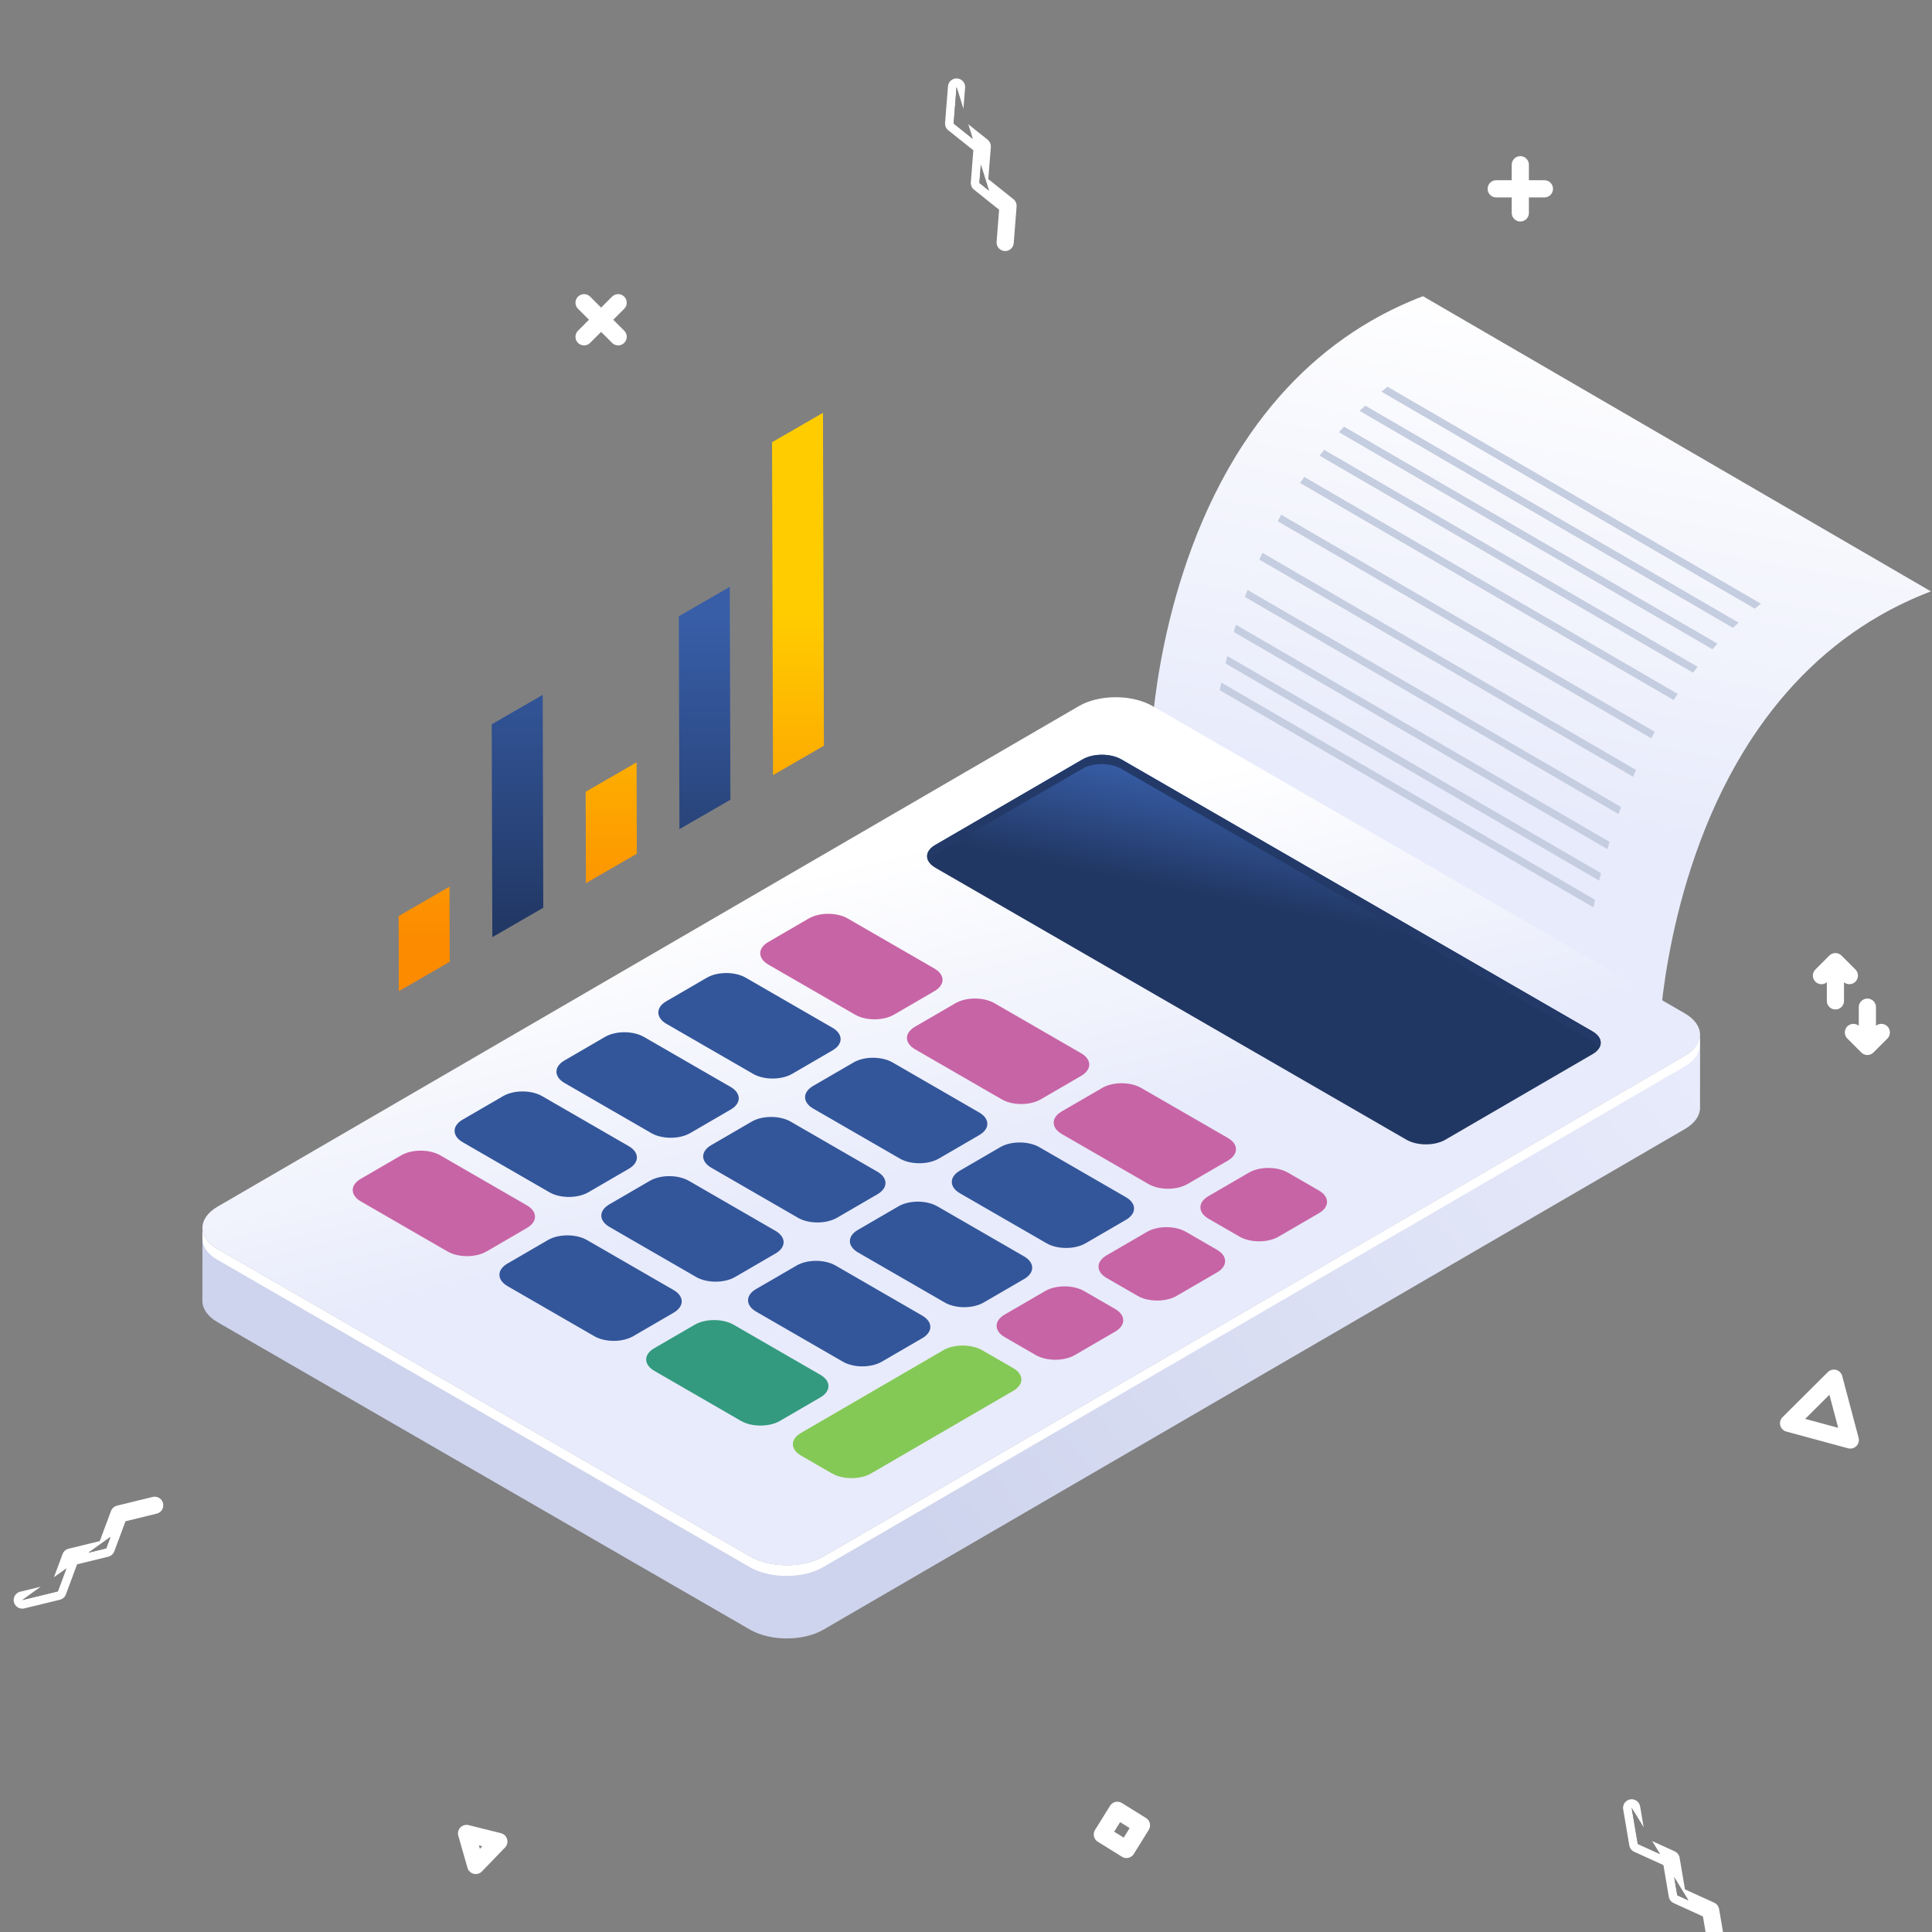 <svg xmlns="http://www.w3.org/2000/svg" xmlns:xlink="http://www.w3.org/1999/xlink" style="isolation:isolate" viewBox="0 0 300 300" width="450" height="450">
    <rect x="0" y="0" width="300" height="300" fill="#808080" stroke="none"/>
    <defs>
        <clipPath id="_clipPath_IbdYcq3ZUMkxUJQY9fUqjbraBRdkI58V"><rect width="300" height="300"/></clipPath></defs><g clip-path="url(#_clipPath_IbdYcq3ZUMkxUJQY9fUqjbraBRdkI58V)"><g><linearGradient id="_lgradient_4" x1="0.579" y1="0.029" x2="0.451" y2="0.689" gradientTransform="matrix(121.079,0,0,114.952,178.752,45.995)" gradientUnits="userSpaceOnUse"><stop offset="0%" stop-opacity="1" style="stop-color:rgb(255,255,255)"/><stop offset="100%" stop-opacity="1" style="stop-color:rgb(232,235,251)"/></linearGradient><path d=" M 212.935 49.805 C 205.161 54.296 198.537 60.655 193.172 68.807 L 193.172 68.807 C 179.563 89.473 178.761 114.853 178.752 115.112 L 178.752 115.112 L 257.624 160.947 C 257.629 160.689 258.432 135.311 272.041 114.639 L 272.041 114.639 C 277.407 106.491 284.031 100.128 291.805 95.64 L 291.805 95.64 C 294.357 94.167 297.033 92.896 299.831 91.828 L 299.831 91.828 L 220.96 45.995 C 218.164 47.063 215.488 48.332 212.935 49.805 Z " fill="url(#_lgradient_4)"/></g><g><clipPath id="_clipPath_uuWvtOg1EulvTSJs06T4z40oJJhrntIE"><path d=" M -305 -180 L 361.667 -180 L 361.667 486.667 L -305 486.667 L -305 -180 Z " fill="rgb(255,255,255)"/></clipPath><g clip-path="url(#_clipPath_uuWvtOg1EulvTSJs06T4z40oJJhrntIE)"><g><g><g><path d=" M 251.328 126.406 C 251.453 126.046 251.588 125.681 251.721 125.318 L 193.708 91.604 C 193.576 91.968 193.44 92.332 193.312 92.693 L 251.328 126.406 Z " fill="rgb(197,205,224)"/></g><g><path d=" M 247.427 140.892 C 247.503 140.505 247.583 140.109 247.667 139.711 L 189.642 105.992 C 189.56 106.388 189.476 106.787 189.4 107.175 L 247.427 140.892 Z " fill="rgb(197,205,224)"/></g><g><path d=" M 248.325 136.746 C 248.416 136.361 248.507 135.978 248.603 135.587 L 190.581 101.871 C 190.484 102.262 190.393 102.645 190.303 103.03 L 248.325 136.746 Z " fill="rgb(197,205,224)"/></g><g><path d=" M 249.602 131.854 C 249.707 131.482 249.82 131.103 249.934 130.727 L 191.915 97.01 C 191.802 97.387 191.69 97.763 191.583 98.135 L 249.602 131.854 Z " fill="rgb(197,205,224)"/></g><g><path d=" M 259.88 108.704 C 259.951 108.596 260.014 108.49 260.083 108.384 C 260.226 108.168 260.378 107.967 260.52 107.758 L 202.526 74.055 C 202.367 74.288 202.199 74.511 202.042 74.748 C 201.987 74.834 201.938 74.916 201.883 75 L 259.88 108.704 Z " fill="rgb(197,205,224)"/></g><g><path d=" M 256.406 114.645 C 256.584 114.309 256.765 113.974 256.945 113.638 L 198.944 79.933 C 198.762 80.269 198.578 80.602 198.401 80.937 L 256.406 114.645 Z " fill="rgb(197,205,224)"/></g><g><path d=" M 253.575 120.609 C 253.723 120.257 253.881 119.908 254.037 119.556 L 196.029 85.849 C 195.873 86.199 195.714 86.547 195.565 86.899 L 253.575 120.609 Z " fill="rgb(197,205,224)"/></g><g><path d=" M 215.458 60.055 C 215.138 60.305 214.82 60.563 214.504 60.82 L 272.477 94.511 C 272.794 94.249 273.112 93.995 273.432 93.744 L 215.458 60.055 Z " fill="rgb(197,205,224)"/></g><g><path d=" M 211.995 62.992 C 211.7 63.264 211.396 63.521 211.107 63.799 L 269.085 97.488 C 269.375 97.213 269.68 96.957 269.972 96.687 L 211.995 62.992 Z " fill="rgb(197,205,224)"/></g><g><path d=" M 208.693 66.249 C 208.43 66.53 208.178 66.831 207.919 67.119 L 265.906 100.817 C 266.165 100.529 266.414 100.223 266.675 99.943 L 208.693 66.249 Z " fill="rgb(197,205,224)"/></g><g><path d=" M 205.615 69.852 C 205.377 70.15 205.143 70.453 204.907 70.76 L 262.899 104.457 C 263.133 104.153 263.368 103.85 263.607 103.55 L 205.615 69.852 Z " fill="rgb(197,205,224)"/></g></g></g></g></g><g><linearGradient id="_lgradient_5" x1="0.454" y1="0.182" x2="0.59" y2="0.499" gradientTransform="matrix(232.549,0,0,134.796,31.437,108.264)" gradientUnits="userSpaceOnUse"><stop offset="0%" stop-opacity="1" style="stop-color:rgb(255,255,255)"/><stop offset="100%" stop-opacity="1" style="stop-color:rgb(232,235,251)"/></linearGradient><path d=" M 167.537 109.637 L 33.781 187.369 C 30.641 189.193 30.657 192.151 33.819 193.976 L 33.819 193.976 L 116.459 241.688 C 119.629 243.517 124.735 243.517 127.877 241.693 L 127.877 241.693 L 261.633 163.963 C 264.784 162.132 264.768 159.175 261.597 157.343 L 261.597 157.343 L 178.955 109.631 C 177.376 108.72 175.312 108.264 173.249 108.264 L 173.249 108.264 C 171.181 108.264 169.115 108.721 167.537 109.637 Z " fill="url(#_lgradient_5)"/></g><g><linearGradient id="_lgradient_6" x1="0.844" y1="-0.434" x2="0.151" y2="-0.217" gradientTransform="matrix(232.558,0,0,93.741,31.429,160.675)" gradientUnits="userSpaceOnUse"><stop offset="0%" stop-opacity="1" style="stop-color:rgb(232,235,251)"/><stop offset="100%" stop-opacity="1" style="stop-color:rgb(206,212,237)"/></linearGradient><path d=" M 261.633 163.963 L 127.877 241.693 C 124.735 243.517 119.629 243.517 116.459 241.688 L 116.459 241.688 L 33.819 193.976 C 32.227 193.055 31.432 191.851 31.437 190.647 L 31.437 190.647 C 31.42 196.465 31.448 196.184 31.429 202.001 L 31.429 202.001 C 31.427 203.207 32.221 204.412 33.813 205.329 L 33.813 205.329 L 116.453 253.043 C 119.625 254.872 124.729 254.875 127.871 253.047 L 127.871 253.047 L 261.628 175.316 C 263.193 174.407 263.976 173.217 263.979 172.031 L 263.979 172.031 C 263.997 166.213 263.969 166.493 263.987 160.675 L 263.987 160.675 C 263.981 161.867 263.197 163.053 261.633 163.963 Z " fill="url(#_lgradient_6)"/></g><g><clipPath id="_clipPath_Fn2EwdADrswrPlS4ynyrfSWYxxAO6ejF"><path d=" M -305 -180 L 361.667 -180 L 361.667 486.667 L -305 486.667 L -305 -180 Z " fill="rgb(255,255,255)"/></clipPath><g clip-path="url(#_clipPath_Fn2EwdADrswrPlS4ynyrfSWYxxAO6ejF)"><g><g><g><path d=" M 261.633 163.962 L 127.878 241.693 C 124.734 243.518 119.63 243.518 116.459 241.688 L 33.819 193.976 C 32.226 193.054 31.433 191.85 31.438 190.648 C 31.434 191.285 31.433 191.925 31.43 192.561 C 31.538 193.674 32.297 194.769 33.77 195.62 L 116.409 243.332 C 119.581 245.162 124.685 245.164 127.827 243.337 L 261.583 165.608 C 263.149 164.698 263.933 163.51 263.935 162.32 C 263.938 161.862 263.938 161.404 263.939 160.946 C 263.827 162.045 263.078 163.124 261.633 163.962 Z " fill="rgb(255,255,255)"/></g></g></g></g></g><g><linearGradient id="_lgradient_7" x1="0.547" y1="0.103" x2="0.452" y2="0.373" gradientTransform="matrix(104.611,0,0,60.501,143.953,117.197)" gradientUnits="userSpaceOnUse"><stop offset="0%" stop-opacity="1" style="stop-color:rgb(56,94,168)"/><stop offset="100%" stop-opacity="1" style="stop-color:rgb(33,55,99)"/></linearGradient><path d=" M 168.083 117.924 L 145.196 131.224 C 143.529 132.193 143.54 133.76 145.224 134.735 L 145.224 134.735 L 218.377 176.967 C 220.053 177.937 222.771 177.943 224.435 176.975 L 224.435 176.975 L 247.324 163.672 C 248.992 162.704 248.973 161.132 247.296 160.165 L 247.296 160.165 L 174.143 117.927 C 173.299 117.44 172.199 117.197 171.103 117.197 L 171.103 117.197 C 170.008 117.197 168.916 117.439 168.083 117.924 Z " fill="url(#_lgradient_7)"/></g><g><clipPath id="_clipPath_mdUY4CBmhr3CChDjscy3voDKcHbk5bGx"><path d=" M -305 -180 L 361.667 -180 L 361.667 486.667 L -305 486.667 L -305 -180 Z " fill="rgb(255,255,255)"/></clipPath><g clip-path="url(#_clipPath_mdUY4CBmhr3CChDjscy3voDKcHbk5bGx)"><g><g><g><path d=" M 145.168 132.681 L 168.057 119.38 C 169.724 118.412 172.429 118.412 174.116 119.385 L 247.268 161.62 C 247.8 161.928 248.144 162.296 248.341 162.686 C 248.817 161.825 248.476 160.846 247.297 160.164 L 174.143 117.928 C 172.456 116.954 169.751 116.954 168.084 117.924 L 145.196 131.224 C 144.055 131.886 143.72 132.825 144.148 133.669 C 144.348 133.308 144.676 132.968 145.168 132.681 Z " fill="rgb(35,58,105)"/></g><g><path d=" M 119.32 149.788 L 132.771 157.554 C 134.448 158.524 137.155 158.524 138.82 157.554 L 145.104 153.901 C 146.782 152.929 146.771 151.36 145.094 150.393 L 131.643 142.628 C 129.958 141.652 127.25 141.652 125.575 142.628 L 119.292 146.278 C 117.626 147.248 117.634 148.816 119.32 149.788 Z " fill="rgb(199,100,166)"/></g><g><path d=" M 103.493 158.986 L 116.945 166.75 C 118.623 167.72 121.339 167.715 123.005 166.746 L 129.287 163.095 C 130.953 162.128 130.943 160.559 129.267 159.591 L 115.815 151.824 C 114.129 150.85 111.423 150.85 109.757 151.818 L 103.473 155.47 C 101.807 156.438 101.807 158.011 103.493 158.986 Z " fill="rgb(51,86,154)"/></g><g><path d=" M 142.104 162.943 L 155.555 170.708 C 157.232 171.677 159.939 171.677 161.604 170.708 L 167.888 167.056 C 169.563 166.083 169.555 164.516 167.877 163.547 L 154.425 155.78 C 152.74 154.807 150.033 154.807 148.359 155.78 L 142.076 159.431 C 140.409 160.401 140.416 161.968 142.104 162.943 Z " fill="rgb(199,100,166)"/></g><g><path d=" M 87.676 168.177 L 101.126 175.944 C 102.805 176.912 105.512 176.912 107.177 175.944 L 113.47 172.286 C 115.136 171.317 115.128 169.753 113.449 168.781 L 99.997 161.017 C 98.313 160.042 95.606 160.042 93.94 161.01 L 87.648 164.669 C 85.981 165.636 85.989 167.204 87.676 168.177 Z " fill="rgb(51,86,154)"/></g><g><path d=" M 71.859 177.37 L 85.31 185.135 C 86.987 186.104 89.693 186.104 91.359 185.135 L 97.654 181.479 C 99.318 180.511 99.31 178.942 97.633 177.975 L 84.182 170.208 C 82.495 169.234 79.789 169.234 78.122 170.203 L 71.83 173.859 C 70.165 174.83 70.171 176.396 71.859 177.37 Z " fill="rgb(51,86,154)"/></g><g><path d=" M 139.729 179.905 C 141.407 180.873 144.121 180.869 145.788 179.9 L 152.071 176.248 C 153.737 175.28 153.728 173.713 152.051 172.745 L 138.599 164.978 C 136.912 164.006 134.205 164.006 132.541 164.974 L 126.257 168.625 C 124.591 169.593 124.591 171.165 126.276 172.14 L 139.729 179.905 Z " fill="rgb(51,86,154)"/></g><g><path d=" M 164.887 176.095 L 178.339 183.86 C 180.016 184.831 182.721 184.831 184.388 183.86 L 190.672 180.211 C 192.347 179.236 192.339 177.67 190.66 176.7 L 177.209 168.938 C 175.524 167.96 172.817 167.96 171.141 168.938 L 164.857 172.586 C 163.192 173.555 163.2 175.123 164.887 176.095 Z " fill="rgb(199,100,166)"/></g><g><path d=" M 116.724 174.164 L 110.429 177.82 C 108.764 178.791 108.773 180.359 110.459 181.331 L 123.911 189.097 C 125.588 190.065 128.295 190.065 129.961 189.097 L 136.252 185.441 C 137.919 184.472 137.912 182.905 136.232 181.936 L 122.781 174.171 C 121.095 173.196 118.389 173.196 116.724 174.164 Z " fill="rgb(51,86,154)"/></g><g><path d=" M 204.796 184.863 L 199.992 182.087 C 198.308 181.117 195.601 181.117 193.925 182.087 L 187.641 185.739 C 185.976 186.709 185.985 188.277 187.669 189.251 L 192.474 192.023 C 194.152 192.993 196.865 192.995 198.533 192.027 L 204.816 188.377 C 206.49 187.402 206.473 185.83 204.796 184.863 Z " fill="rgb(199,100,166)"/></g><g><path d=" M 168.57 193.055 L 174.854 189.403 C 176.521 188.436 176.51 186.865 174.833 185.899 L 161.382 178.132 C 159.697 177.16 156.989 177.16 155.325 178.127 L 149.042 181.779 C 147.376 182.745 147.376 184.317 149.06 185.293 L 162.513 193.057 C 164.19 194.027 166.904 194.024 168.57 193.055 Z " fill="rgb(51,86,154)"/></g><g><path d=" M 81.815 187.165 L 68.364 179.401 C 66.678 178.427 63.96 178.432 62.295 179.401 L 56.011 183.053 C 54.346 184.02 54.354 185.588 56.042 186.561 L 69.492 194.329 C 71.168 195.296 73.876 195.296 75.542 194.329 L 81.826 190.677 C 83.492 189.709 83.492 188.137 81.815 187.165 Z " fill="rgb(199,100,166)"/></g><g><path d=" M 100.906 183.357 L 94.613 187.014 C 92.948 187.982 92.956 189.551 94.644 190.523 L 108.094 198.291 C 109.77 199.258 112.478 199.258 114.144 198.291 L 120.436 194.633 C 122.101 193.665 122.094 192.099 120.417 191.127 L 106.965 183.362 C 105.278 182.389 102.573 182.389 100.906 183.357 Z " fill="rgb(51,86,154)"/></g><g><path d=" M 188.969 194.06 L 184.165 191.285 C 182.479 190.312 179.774 190.312 178.107 191.281 L 171.825 194.933 C 170.159 195.903 170.159 197.475 171.843 198.448 L 176.647 201.22 C 178.325 202.191 181.05 202.191 182.714 201.22 L 188.997 197.568 C 190.663 196.601 190.646 195.027 188.969 194.06 Z " fill="rgb(199,100,166)"/></g><g><path d=" M 152.742 202.251 L 159.037 198.597 C 160.703 197.626 160.694 196.058 159.017 195.091 L 145.565 187.325 C 143.879 186.35 141.171 186.35 139.505 187.321 L 133.214 190.977 C 131.547 191.943 131.555 193.513 133.242 194.486 L 146.693 202.251 C 148.37 203.222 151.078 203.222 152.742 202.251 Z " fill="rgb(51,86,154)"/></g><g><path d=" M 104.599 200.32 L 91.146 192.554 C 89.46 191.582 86.744 191.586 85.079 192.554 L 78.794 196.207 C 77.13 197.175 77.138 198.743 78.823 199.716 L 92.276 207.482 C 93.954 208.451 96.66 208.451 98.326 207.482 L 104.608 203.831 C 106.274 202.863 106.276 201.29 104.599 200.32 Z " fill="rgb(51,86,154)"/></g><g><path d=" M 173.151 203.253 L 168.348 200.478 C 166.663 199.505 163.956 199.505 162.29 200.474 L 155.998 204.13 C 154.331 205.098 154.34 206.667 156.026 207.639 L 160.828 210.413 C 162.506 211.379 165.222 211.389 166.888 210.418 L 173.179 206.762 C 174.846 205.793 174.828 204.222 173.151 203.253 Z " fill="rgb(199,100,166)"/></g><g><path d=" M 117.426 203.678 L 130.878 211.442 C 132.554 212.412 135.26 212.412 136.927 211.442 L 143.219 207.786 C 144.886 206.818 144.875 205.25 143.198 204.282 L 129.747 196.514 C 128.062 195.542 125.355 195.542 123.688 196.512 L 117.396 200.166 C 115.731 201.138 115.739 202.704 117.426 203.678 Z " fill="rgb(51,86,154)"/></g><g><path d=" M 127.381 213.474 L 113.929 205.71 C 112.244 204.733 109.528 204.742 107.861 205.71 L 101.577 209.361 C 99.912 210.327 99.921 211.897 101.607 212.867 L 115.059 220.637 C 116.735 221.607 119.444 221.603 121.108 220.637 L 127.393 216.985 C 129.059 216.017 129.06 214.443 127.381 213.474 Z " fill="rgb(51,154,127)"/></g><g><path d=" M 157.333 212.443 L 152.531 209.672 C 150.844 208.696 148.139 208.696 146.472 209.664 L 124.361 222.516 C 122.695 223.481 122.703 225.052 124.391 226.024 L 129.193 228.797 C 130.871 229.764 133.585 229.768 135.252 228.801 L 157.361 215.953 C 159.028 214.985 159.012 213.413 157.333 212.443 Z " fill="rgb(132,201,86)"/></g></g></g></g></g><g><linearGradient id="_lgradient_8" x1="0.5" y1="-2.585" x2="0.5" y2="0.462" gradientTransform="matrix(7.94,0,0,16.228,61.895,137.68)" gradientUnits="userSpaceOnUse"><stop offset="0%" stop-opacity="1" style="stop-color:rgb(255,204,0)"/><stop offset="100%" stop-opacity="1" style="stop-color:rgb(252,139,0)"/></linearGradient><path d=" M 61.895 142.247 L 61.929 153.908 L 69.835 149.341 L 69.801 137.68 L 61.895 142.247 Z " fill="url(#_lgradient_8)"/></g><g><linearGradient id="_lgradient_9" x1="0.5" y1="-0.323" x2="0.5" y2="0.991" gradientTransform="matrix(8.009,0,0,37.627,76.355,107.897)" gradientUnits="userSpaceOnUse"><stop offset="0%" stop-opacity="1" style="stop-color:rgb(56,94,168)"/><stop offset="100%" stop-opacity="1" style="stop-color:rgb(33,55,99)"/></linearGradient><path d=" M 76.355 112.465 L 76.448 145.524 L 84.364 140.953 L 84.271 107.897 L 76.355 112.465 Z " fill="url(#_lgradient_9)"/></g><g><linearGradient id="_lgradient_10" x1="0.5" y1="-1.207" x2="0.5" y2="1.429" gradientTransform="matrix(7.945,0,0,18.755,90.94,118.38)" gradientUnits="userSpaceOnUse"><stop offset="0%" stop-opacity="1" style="stop-color:rgb(255,204,0)"/><stop offset="100%" stop-opacity="1" style="stop-color:rgb(252,139,0)"/></linearGradient><path d=" M 90.94 122.943 L 90.98 137.135 L 98.885 132.569 L 98.847 118.38 L 90.94 122.943 Z " fill="url(#_lgradient_10)"/></g><g><linearGradient id="_lgradient_11" x1="0.5" y1="0.123" x2="0.5" y2="1.437" gradientTransform="matrix(8.01,0,0,37.626,105.407,91.123)" gradientUnits="userSpaceOnUse"><stop offset="0%" stop-opacity="1" style="stop-color:rgb(56,94,168)"/><stop offset="100%" stop-opacity="1" style="stop-color:rgb(33,55,99)"/></linearGradient><path d=" M 105.407 95.696 L 105.5 128.749 L 113.417 124.18 L 113.323 91.123 L 105.407 95.696 Z " fill="url(#_lgradient_11)"/></g><g><linearGradient id="_lgradient_12" x1="0.5" y1="0.562" x2="0.5" y2="1.441" gradientTransform="matrix(8.053,0,0,56.256,119.884,64.105)" gradientUnits="userSpaceOnUse"><stop offset="0%" stop-opacity="1" style="stop-color:rgb(255,204,0)"/><stop offset="100%" stop-opacity="1" style="stop-color:rgb(252,139,0)"/></linearGradient><path d=" M 119.884 68.669 L 120.032 120.361 L 127.937 115.796 L 127.791 64.105 L 119.884 68.669 Z " fill="url(#_lgradient_12)"/></g><g><clipPath id="_clipPath_hzagjS4d6bVSH66WDyvVvA9K3H0exSZg"><path d=" M -305 -180 L 361.667 -180 L 361.667 486.667 L -305 486.667 L -305 -180 Z " fill="rgb(255,255,255)"/></clipPath><g clip-path="url(#_clipPath_hzagjS4d6bVSH66WDyvVvA9K3H0exSZg)"><g><g><clipPath id="_clipPath_Ac8pGERuq3KA3shUCzDJ7pDnkesDy5gd"><path d=" M -1505 -1380 L 895 -1380 L 895 1020 L -1505 1020 L -1505 -1380 Z  M 239.815 29.32 L 232.332 29.32 L 239.815 29.32 Z " fill-rule="evenodd" fill="rgb(255,255,255)"/></clipPath><g clip-path="url(#_clipPath_Ac8pGERuq3KA3shUCzDJ7pDnkesDy5gd)"><mask id="_mask_rjz6By7th1AgrXbErWSv0jMccrA5WNUi" x="-200%" y="-200%" width="400%" height="400%"><rect x="-200%" y="-200%" width="400%" height="400%" style="fill:white;"/><line x1="239.815" y1="29.32" x2="232.332" y2="29.32" fill="black" stroke="none"/></mask><line x1="239.815" y1="29.32" x2="232.332" y2="29.32" mask="url(#_mask_rjz6By7th1AgrXbErWSv0jMccrA5WNUi)" vector-effect="non-scaling-stroke" stroke-width="2.667" stroke="rgb(255,255,255)" stroke-opacity="100" stroke-linejoin="miter" stroke-linecap="round" stroke-miterlimit="10"/></g></g><g><clipPath id="_clipPath_ZNL6Svit5uoWlQrJDjJrxOlD8kwKftoz"><path d=" M -1505 -1380 L 895 -1380 L 895 1020 L -1505 1020 L -1505 -1380 Z  M 236.073 25.579 L 236.073 33.061 L 236.073 25.579 Z " fill-rule="evenodd" fill="rgb(255,255,255)"/></clipPath><g clip-path="url(#_clipPath_ZNL6Svit5uoWlQrJDjJrxOlD8kwKftoz)"><mask id="_mask_auWT6Q2yD04a3yMyWNudFE9y5wVp4BdH" x="-200%" y="-200%" width="400%" height="400%"><rect x="-200%" y="-200%" width="400%" height="400%" style="fill:white;"/><line x1="236.073" y1="25.579" x2="236.073" y2="33.061" fill="black" stroke="none"/></mask><line x1="236.073" y1="25.579" x2="236.073" y2="33.061" mask="url(#_mask_auWT6Q2yD04a3yMyWNudFE9y5wVp4BdH)" vector-effect="non-scaling-stroke" stroke-width="2.667" stroke="rgb(255,255,255)" stroke-opacity="100" stroke-linejoin="miter" stroke-linecap="round" stroke-miterlimit="10"/></g></g><g><clipPath id="_clipPath_SyysHnUndbSHV22qdSJdAilDx7nEMbTY"><path d=" M -1505 -1380 L 895 -1380 L 895 1020 L -1505 1020 L -1505 -1380 Z  M 95.984 47.005 L 90.694 52.296 L 95.984 47.005 Z " fill-rule="evenodd" fill="rgb(255,255,255)"/></clipPath><g clip-path="url(#_clipPath_SyysHnUndbSHV22qdSJdAilDx7nEMbTY)"><mask id="_mask_6nB140mPB6yL6VxLFr8Fw3yOftK5yaeP" x="-200%" y="-200%" width="400%" height="400%"><rect x="-200%" y="-200%" width="400%" height="400%" style="fill:white;"/><line x1="95.984" y1="47.005" x2="90.694" y2="52.296" fill="black" stroke="none"/></mask><line x1="95.984" y1="47.005" x2="90.694" y2="52.296" mask="url(#_mask_6nB140mPB6yL6VxLFr8Fw3yOftK5yaeP)" vector-effect="non-scaling-stroke" stroke-width="2.667" stroke="rgb(255,255,255)" stroke-opacity="100" stroke-linejoin="miter" stroke-linecap="round" stroke-miterlimit="10"/></g></g><g><clipPath id="_clipPath_tkEZFjWSje7wCGxFzY643yjUJvHBrHaE"><path d=" M -1505 -1380 L 895 -1380 L 895 1020 L -1505 1020 L -1505 -1380 Z  M 90.694 47.005 L 95.985 52.296 L 90.694 47.005 Z " fill-rule="evenodd" fill="rgb(255,255,255)"/></clipPath><g clip-path="url(#_clipPath_tkEZFjWSje7wCGxFzY643yjUJvHBrHaE)"><mask id="_mask_r6Hcmn3XXpO7LvGDVvZqMNR0LpRIXPQC" x="-200%" y="-200%" width="400%" height="400%"><rect x="-200%" y="-200%" width="400%" height="400%" style="fill:white;"/><line x1="90.694" y1="47.005" x2="95.985" y2="52.296" fill="black" stroke="none"/></mask><line x1="90.694" y1="47.005" x2="95.985" y2="52.296" mask="url(#_mask_r6Hcmn3XXpO7LvGDVvZqMNR0LpRIXPQC)" vector-effect="non-scaling-stroke" stroke-width="2.667" stroke="rgb(255,255,255)" stroke-opacity="100" stroke-linejoin="miter" stroke-linecap="round" stroke-miterlimit="10"/></g></g><g><clipPath id="_clipPath_lCDackOgKeztWaoy9XJJ2734rRmzecTU"><path d=" M -1505 -1380 L 895 -1380 L 895 1020 L -1505 1020 L -1505 -1380 Z  M 287.313 223.602 L 277.729 221.007 L 284.767 214.004 L 287.313 223.602 L 287.313 223.602 Z " fill-rule="evenodd" fill="rgb(255,255,255)"/></clipPath><g clip-path="url(#_clipPath_lCDackOgKeztWaoy9XJJ2734rRmzecTU)"><mask id="_mask_qO9lYzdUgWsJZZjDm17xTd8m7ldKgM87" x="-200%" y="-200%" width="400%" height="400%"><rect x="-200%" y="-200%" width="400%" height="400%" style="fill:white;"/><path d=" M 287.313 223.602 L 277.729 221.007 L 284.767 214.004 L 287.313 223.602 Z " fill="black" stroke="none"/></mask><path d=" M 287.313 223.602 L 277.729 221.007 L 284.767 214.004 L 287.313 223.602 Z " fill="none" mask="url(#_mask_qO9lYzdUgWsJZZjDm17xTd8m7ldKgM87)" vector-effect="non-scaling-stroke" stroke-width="2.667" stroke="rgb(255,255,255)" stroke-opacity="100" stroke-linejoin="round" stroke-linecap="round" stroke-miterlimit="10"/></g></g><g><clipPath id="_clipPath_3cndOT4zmI1FKZGIRu95SXmrK15dcHvs"><path d=" M -1505 -1380 L 895 -1380 L 895 1020 L -1505 1020 L -1505 -1380 Z  M 77.464 285.951 L 73.872 289.667 L 72.448 284.697 L 77.464 285.951 L 77.464 285.951 Z " fill-rule="evenodd" fill="rgb(255,255,255)"/></clipPath><g clip-path="url(#_clipPath_3cndOT4zmI1FKZGIRu95SXmrK15dcHvs)"><mask id="_mask_mUxwvAsP9Rpa9ZGpPb6291VEuHBGVno1" x="-200%" y="-200%" width="400%" height="400%"><rect x="-200%" y="-200%" width="400%" height="400%" style="fill:white;"/><path d=" M 77.464 285.951 L 73.872 289.667 L 72.448 284.697 L 77.464 285.951 Z " fill="black" stroke="none"/></mask><path d=" M 77.464 285.951 L 73.872 289.667 L 72.448 284.697 L 77.464 285.951 Z " fill="none" mask="url(#_mask_mUxwvAsP9Rpa9ZGpPb6291VEuHBGVno1)" vector-effect="non-scaling-stroke" stroke-width="2.667" stroke="rgb(255,255,255)" stroke-opacity="100" stroke-linejoin="round" stroke-linecap="round" stroke-miterlimit="10"/></g></g><g><clipPath id="_clipPath_0x8QnUowvg6AjIoVK9wq9HVssi2dg59G"><path d=" M -1505 -1380 L 895 -1380 L 895 1020 L -1505 1020 L -1505 -1380 Z  M 174.918 287.181 L 171.171 284.852 L 173.502 281.104 L 177.247 283.434 L 174.918 287.181 L 174.918 287.181 Z " fill-rule="evenodd" fill="rgb(255,255,255)"/></clipPath><g clip-path="url(#_clipPath_0x8QnUowvg6AjIoVK9wq9HVssi2dg59G)"><mask id="_mask_gQoIldJI1eBYHDXYRziuG3aIwvRyKCxy" x="-200%" y="-200%" width="400%" height="400%"><rect x="-200%" y="-200%" width="400%" height="400%" style="fill:white;"/><path d=" M 174.918 287.181 L 171.171 284.852 L 173.502 281.104 L 177.247 283.434 L 174.918 287.181 Z " fill="black" stroke="none"/></mask><path d=" M 174.918 287.181 L 171.171 284.852 L 173.502 281.104 L 177.247 283.434 L 174.918 287.181 Z " fill="none" mask="url(#_mask_gQoIldJI1eBYHDXYRziuG3aIwvRyKCxy)" vector-effect="non-scaling-stroke" stroke-width="2.667" stroke="rgb(255,255,255)" stroke-opacity="100" stroke-linejoin="round" stroke-linecap="round" stroke-miterlimit="10"/></g></g><g><clipPath id="_clipPath_Mmjo29zy7K9rYwR3Q3YOnxk7KLgujV79"><path d=" M -1505 -1380 L 895 -1380 L 895 1020 L -1505 1020 L -1505 -1380 Z  M 285.003 155.417 L 285.003 150.255 L 285.003 155.417 Z " fill-rule="evenodd" fill="rgb(255,255,255)"/></clipPath><g clip-path="url(#_clipPath_Mmjo29zy7K9rYwR3Q3YOnxk7KLgujV79)"><mask id="_mask_z5PoQFAf9jrsY56jraKozXMinctBA9nG" x="-200%" y="-200%" width="400%" height="400%"><rect x="-200%" y="-200%" width="400%" height="400%" style="fill:white;"/><line x1="285.003" y1="155.417" x2="285.003" y2="150.255" fill="black" stroke="none"/></mask><line x1="285.003" y1="155.417" x2="285.003" y2="150.255" mask="url(#_mask_z5PoQFAf9jrsY56jraKozXMinctBA9nG)" vector-effect="non-scaling-stroke" stroke-width="2.667" stroke="rgb(255,255,255)" stroke-opacity="100" stroke-linejoin="round" stroke-linecap="round" stroke-miterlimit="10"/></g></g><g><clipPath id="_clipPath_etnZp6693KkeJX4wysTrYff9btz8n6iv"><path d=" M -1505 -1380 L 895 -1380 L 895 1020 L -1505 1020 L -1505 -1380 Z  M 282.836 151.49 L 285.003 149.322 L 287.169 151.49 L 282.836 151.49 Z " fill-rule="evenodd" fill="rgb(255,255,255)"/></clipPath><g clip-path="url(#_clipPath_etnZp6693KkeJX4wysTrYff9btz8n6iv)"><mask id="_mask_mdxACdyl2l7pQvShB3LBOKfDulBMMuLi" x="-200%" y="-200%" width="400%" height="400%"><rect x="-200%" y="-200%" width="400%" height="400%" style="fill:white;"/><path d=" M 282.836 151.49 L 285.003 149.322 L 287.169 151.49" fill="black" stroke="none"/></mask><path d=" M 282.836 151.49 L 285.003 149.322 L 287.169 151.49" fill="none" mask="url(#_mask_mdxACdyl2l7pQvShB3LBOKfDulBMMuLi)" vector-effect="non-scaling-stroke" stroke-width="2.667" stroke="rgb(255,255,255)" stroke-opacity="100" stroke-linejoin="round" stroke-linecap="round" stroke-miterlimit="10"/></g></g><g><clipPath id="_clipPath_4jRAjpjxm6mAptDfWZiqNNd04twHYN5g"><path d=" M -1505 -1380 L 895 -1380 L 895 1020 L -1505 1020 L -1505 -1380 Z  M 289.965 156.391 L 289.965 161.552 L 289.965 156.391 Z " fill-rule="evenodd" fill="rgb(255,255,255)"/></clipPath><g clip-path="url(#_clipPath_4jRAjpjxm6mAptDfWZiqNNd04twHYN5g)"><mask id="_mask_vNDbRpERcZpPIm85dEa1D6XgbTdz9ZxF" x="-200%" y="-200%" width="400%" height="400%"><rect x="-200%" y="-200%" width="400%" height="400%" style="fill:white;"/><line x1="289.965" y1="156.391" x2="289.965" y2="161.552" fill="black" stroke="none"/></mask><line x1="289.965" y1="156.391" x2="289.965" y2="161.552" mask="url(#_mask_vNDbRpERcZpPIm85dEa1D6XgbTdz9ZxF)" vector-effect="non-scaling-stroke" stroke-width="2.667" stroke="rgb(255,255,255)" stroke-opacity="100" stroke-linejoin="round" stroke-linecap="round" stroke-miterlimit="10"/></g></g><g><clipPath id="_clipPath_VuS5vdkpkY5udcOvG2ElwYID5c2XxqxG"><path d=" M -1505 -1380 L 895 -1380 L 895 1020 L -1505 1020 L -1505 -1380 Z  M 292.131 160.318 L 289.965 162.486 L 287.798 160.318 L 292.131 160.318 Z " fill-rule="evenodd" fill="rgb(255,255,255)"/></clipPath><g clip-path="url(#_clipPath_VuS5vdkpkY5udcOvG2ElwYID5c2XxqxG)"><mask id="_mask_TprFiAdaWFc0bHkE1GcRcxQp5NM2LtjV" x="-200%" y="-200%" width="400%" height="400%"><rect x="-200%" y="-200%" width="400%" height="400%" style="fill:white;"/><path d=" M 292.131 160.318 L 289.965 162.486 L 287.798 160.318" fill="black" stroke="none"/></mask><path d=" M 292.131 160.318 L 289.965 162.486 L 287.798 160.318" fill="none" mask="url(#_mask_TprFiAdaWFc0bHkE1GcRcxQp5NM2LtjV)" vector-effect="non-scaling-stroke" stroke-width="2.667" stroke="rgb(255,255,255)" stroke-opacity="100" stroke-linejoin="round" stroke-linecap="round" stroke-miterlimit="10"/></g></g><g><clipPath id="_clipPath_s3wKApGfxST5ILlxIVCDIujszWAOCvb2"><path d=" M -1505 -1380 L 895 -1380 L 895 1020 L -1505 1020 L -1505 -1380 Z  M 148.531 13.513 L 148.081 19.185 L 152.526 22.736 L 152.078 28.408 L 156.526 31.966 L 156.081 37.648 L 148.531 13.513 Z " fill-rule="evenodd" fill="rgb(255,255,255)"/></clipPath><g clip-path="url(#_clipPath_s3wKApGfxST5ILlxIVCDIujszWAOCvb2)"><mask id="_mask_DRft3hG9EcqbfhDoprRuTdT4yjkaGj0F" x="-200%" y="-200%" width="400%" height="400%"><rect x="-200%" y="-200%" width="400%" height="400%" style="fill:white;"/><path d=" M 148.531 13.513 L 148.081 19.185 L 152.526 22.736 L 152.078 28.408 L 156.526 31.966 L 156.081 37.648" fill="black" stroke="none"/></mask><path d=" M 148.531 13.513 L 148.081 19.185 L 152.526 22.736 L 152.078 28.408 L 156.526 31.966 L 156.081 37.648" fill="none" mask="url(#_mask_DRft3hG9EcqbfhDoprRuTdT4yjkaGj0F)" vector-effect="non-scaling-stroke" stroke-width="2.667" stroke="rgb(255,255,255)" stroke-opacity="100" stroke-linejoin="round" stroke-linecap="round" stroke-miterlimit="10"/></g></g><g><clipPath id="_clipPath_aJ1qsyXIMl7OItQxyT1U4n2upzRLROZs"><path d=" M -1505 -1380 L 895 -1380 L 895 1020 L -1505 1020 L -1505 -1380 Z  M 3.456 248.456 L 8.984 247.109 L 10.966 241.777 L 16.496 240.43 L 18.485 235.093 L 24.02 233.74 L 3.456 248.456 Z " fill-rule="evenodd" fill="rgb(255,255,255)"/></clipPath><g clip-path="url(#_clipPath_aJ1qsyXIMl7OItQxyT1U4n2upzRLROZs)"><mask id="_mask_9r3e6s0fQQ54FltasCyuEruDlk2XuwsL" x="-200%" y="-200%" width="400%" height="400%"><rect x="-200%" y="-200%" width="400%" height="400%" style="fill:white;"/><path d=" M 3.456 248.456 L 8.984 247.109 L 10.966 241.777 L 16.496 240.43 L 18.485 235.093 L 24.02 233.74" fill="black" stroke="none"/></mask><path d=" M 3.456 248.456 L 8.984 247.109 L 10.966 241.777 L 16.496 240.43 L 18.485 235.093 L 24.02 233.74" fill="none" mask="url(#_mask_9r3e6s0fQQ54FltasCyuEruDlk2XuwsL)" vector-effect="non-scaling-stroke" stroke-width="2.667" stroke="rgb(255,255,255)" stroke-opacity="100" stroke-linejoin="round" stroke-linecap="round" stroke-miterlimit="10"/></g></g><g><clipPath id="_clipPath_icjRKk6gu6EusRTZfedDaf7obLncilFf"><path d=" M -1505 -1380 L 895 -1380 L 895 1020 L -1505 1020 L -1505 -1380 Z  M 253.362 280.723 L 254.313 286.331 L 259.493 288.688 L 260.443 294.299 L 265.625 296.661 L 266.583 302.279 L 253.362 280.723 Z " fill-rule="evenodd" fill="rgb(255,255,255)"/></clipPath><g clip-path="url(#_clipPath_icjRKk6gu6EusRTZfedDaf7obLncilFf)"><mask id="_mask_YvWhRYHP39iItCJXJylcs902I2bGsXeZ" x="-200%" y="-200%" width="400%" height="400%"><rect x="-200%" y="-200%" width="400%" height="400%" style="fill:white;"/><path d=" M 253.362 280.723 L 254.313 286.331 L 259.493 288.688 L 260.443 294.299 L 265.625 296.661 L 266.583 302.279" fill="black" stroke="none"/></mask><path d=" M 253.362 280.723 L 254.313 286.331 L 259.493 288.688 L 260.443 294.299 L 265.625 296.661 L 266.583 302.279" fill="none" mask="url(#_mask_YvWhRYHP39iItCJXJylcs902I2bGsXeZ)" vector-effect="non-scaling-stroke" stroke-width="2.667" stroke="rgb(255,255,255)" stroke-opacity="100" stroke-linejoin="round" stroke-linecap="round" stroke-miterlimit="10"/></g></g></g></g></g></g></svg>